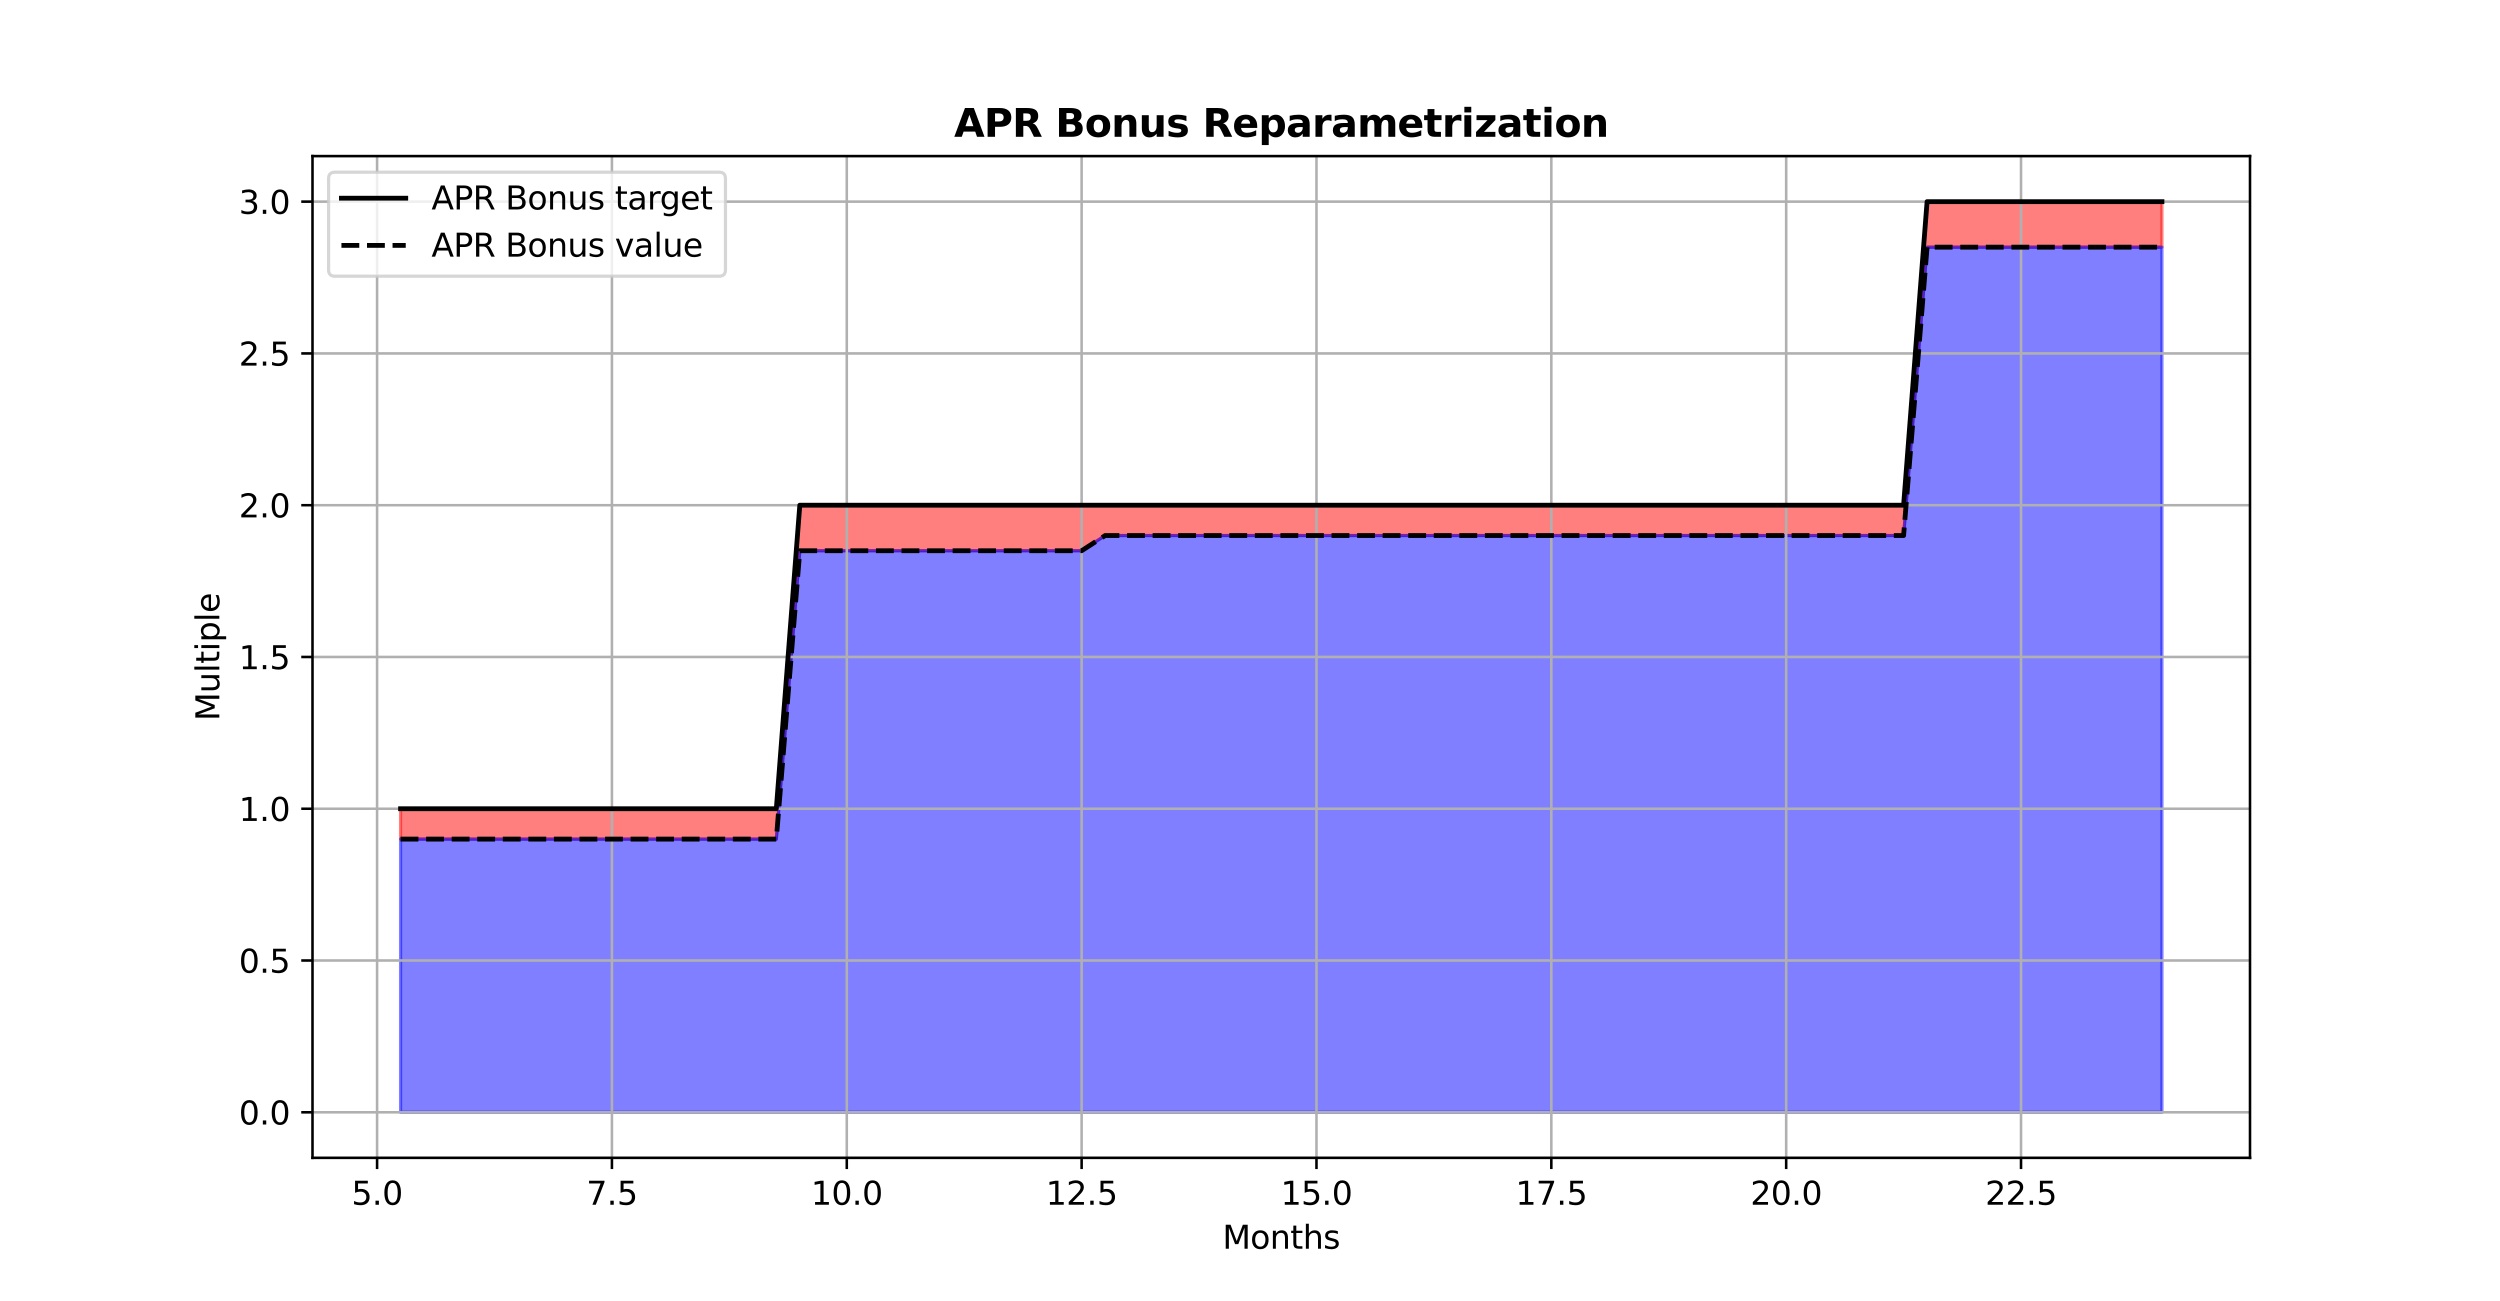 <?xml version="1.0" encoding="utf-8" standalone="no"?>
<!DOCTYPE svg PUBLIC "-//W3C//DTD SVG 1.1//EN"
  "http://www.w3.org/Graphics/SVG/1.1/DTD/svg11.dtd">
<svg xmlns:xlink="http://www.w3.org/1999/xlink" width="777.6pt" height="404.64pt" viewBox="0 0 777.6 404.64" xmlns="http://www.w3.org/2000/svg" version="1.1">
 <defs>
  <style type="text/css">*{stroke-linejoin: round; stroke-linecap: butt}</style>
 </defs>
 <g id="figure_1">
  <g id="patch_1">
   <path d="M 0 404.64 
L 777.6 404.64 
L 777.6 0 
L 0 0 
z
" style="fill: #ffffff"/>
  </g>
  <g id="axes_1">
   <g id="patch_2">
    <path d="M 97.2 360.13 
L 699.84 360.13 
L 699.84 48.557 
L 97.2 48.557 
z
" style="fill: #ffffff"/>
   </g>
   <g id="PolyCollection_1">
    <defs>
     <path id="m472bae6faf" d="M 124.593 -143.647 
L 124.593 -153.089 
L 131.897 -153.089 
L 139.202 -153.089 
L 146.507 -153.089 
L 153.812 -153.089 
L 161.116 -153.089 
L 168.421 -153.089 
L 175.726 -153.089 
L 183.031 -153.089 
L 190.335 -153.089 
L 197.64 -153.089 
L 204.945 -153.089 
L 212.249 -153.089 
L 219.554 -153.089 
L 226.859 -153.089 
L 234.164 -153.089 
L 241.468 -153.089 
L 248.773 -247.505 
L 256.078 -247.505 
L 263.383 -247.505 
L 270.687 -247.505 
L 277.992 -247.505 
L 285.297 -247.505 
L 292.601 -247.505 
L 299.906 -247.505 
L 307.211 -247.505 
L 314.516 -247.505 
L 321.82 -247.505 
L 329.125 -247.505 
L 336.43 -247.505 
L 343.735 -247.505 
L 351.039 -247.505 
L 358.344 -247.505 
L 365.649 -247.505 
L 372.953 -247.505 
L 380.258 -247.505 
L 387.563 -247.505 
L 394.868 -247.505 
L 402.172 -247.505 
L 409.477 -247.505 
L 416.782 -247.505 
L 424.087 -247.505 
L 431.391 -247.505 
L 438.696 -247.505 
L 446.001 -247.505 
L 453.305 -247.505 
L 460.61 -247.505 
L 467.915 -247.505 
L 475.22 -247.505 
L 482.524 -247.505 
L 489.829 -247.505 
L 497.134 -247.505 
L 504.439 -247.505 
L 511.743 -247.505 
L 519.048 -247.505 
L 526.353 -247.505 
L 533.657 -247.505 
L 540.962 -247.505 
L 548.267 -247.505 
L 555.572 -247.505 
L 562.876 -247.505 
L 570.181 -247.505 
L 577.486 -247.505 
L 584.791 -247.505 
L 592.095 -247.505 
L 599.4 -341.921 
L 606.705 -341.921 
L 614.009 -341.921 
L 621.314 -341.921 
L 628.619 -341.921 
L 635.924 -341.921 
L 643.228 -341.921 
L 650.533 -341.921 
L 657.838 -341.921 
L 665.143 -341.921 
L 672.447 -341.921 
L 672.447 -327.758 
L 672.447 -327.758 
L 665.143 -327.758 
L 657.838 -327.758 
L 650.533 -327.758 
L 643.228 -327.758 
L 635.924 -327.758 
L 628.619 -327.758 
L 621.314 -327.758 
L 614.009 -327.758 
L 606.705 -327.758 
L 599.4 -327.758 
L 592.095 -238.063 
L 584.791 -238.063 
L 577.486 -238.063 
L 570.181 -238.063 
L 562.876 -238.063 
L 555.572 -238.063 
L 548.267 -238.063 
L 540.962 -238.063 
L 533.657 -238.063 
L 526.353 -238.063 
L 519.048 -238.063 
L 511.743 -238.063 
L 504.439 -238.063 
L 497.134 -238.063 
L 489.829 -238.063 
L 482.524 -238.063 
L 475.22 -238.063 
L 467.915 -238.063 
L 460.61 -238.063 
L 453.305 -238.063 
L 446.001 -238.063 
L 438.696 -238.063 
L 431.391 -238.063 
L 424.087 -238.063 
L 416.782 -238.063 
L 409.477 -238.063 
L 402.172 -238.063 
L 394.868 -238.063 
L 387.563 -238.063 
L 380.258 -238.063 
L 372.953 -238.063 
L 365.649 -238.063 
L 358.344 -238.063 
L 351.039 -238.063 
L 343.735 -238.063 
L 336.43 -233.342 
L 329.125 -233.342 
L 321.82 -233.342 
L 314.516 -233.342 
L 307.211 -233.342 
L 299.906 -233.342 
L 292.601 -233.342 
L 285.297 -233.342 
L 277.992 -233.342 
L 270.687 -233.342 
L 263.383 -233.342 
L 256.078 -233.342 
L 248.773 -233.342 
L 241.468 -143.647 
L 234.164 -143.647 
L 226.859 -143.647 
L 219.554 -143.647 
L 212.249 -143.647 
L 204.945 -143.647 
L 197.64 -143.647 
L 190.335 -143.647 
L 183.031 -143.647 
L 175.726 -143.647 
L 168.421 -143.647 
L 161.116 -143.647 
L 153.812 -143.647 
L 146.507 -143.647 
L 139.202 -143.647 
L 131.897 -143.647 
L 124.593 -143.647 
z
" style="stroke: #ff0000; stroke-opacity: 0.5"/>
    </defs>
    <g clip-path="url(#p49b8b43fff)">
     <use xlink:href="#m472bae6faf" x="0" y="404.64" style="fill: #ff0000; fill-opacity: 0.5; stroke: #ff0000; stroke-opacity: 0.5"/>
    </g>
   </g>
   <g id="PolyCollection_2">
    <defs>
     <path id="m12ceee22ed" d="M 124.593 -58.673 
L 124.593 -143.647 
L 131.897 -143.647 
L 139.202 -143.647 
L 146.507 -143.647 
L 153.812 -143.647 
L 161.116 -143.647 
L 168.421 -143.647 
L 175.726 -143.647 
L 183.031 -143.647 
L 190.335 -143.647 
L 197.64 -143.647 
L 204.945 -143.647 
L 212.249 -143.647 
L 219.554 -143.647 
L 226.859 -143.647 
L 234.164 -143.647 
L 241.468 -143.647 
L 248.773 -233.342 
L 256.078 -233.342 
L 263.383 -233.342 
L 270.687 -233.342 
L 277.992 -233.342 
L 285.297 -233.342 
L 292.601 -233.342 
L 299.906 -233.342 
L 307.211 -233.342 
L 314.516 -233.342 
L 321.82 -233.342 
L 329.125 -233.342 
L 336.43 -233.342 
L 343.735 -238.063 
L 351.039 -238.063 
L 358.344 -238.063 
L 365.649 -238.063 
L 372.953 -238.063 
L 380.258 -238.063 
L 387.563 -238.063 
L 394.868 -238.063 
L 402.172 -238.063 
L 409.477 -238.063 
L 416.782 -238.063 
L 424.087 -238.063 
L 431.391 -238.063 
L 438.696 -238.063 
L 446.001 -238.063 
L 453.305 -238.063 
L 460.61 -238.063 
L 467.915 -238.063 
L 475.22 -238.063 
L 482.524 -238.063 
L 489.829 -238.063 
L 497.134 -238.063 
L 504.439 -238.063 
L 511.743 -238.063 
L 519.048 -238.063 
L 526.353 -238.063 
L 533.657 -238.063 
L 540.962 -238.063 
L 548.267 -238.063 
L 555.572 -238.063 
L 562.876 -238.063 
L 570.181 -238.063 
L 577.486 -238.063 
L 584.791 -238.063 
L 592.095 -238.063 
L 599.4 -327.758 
L 606.705 -327.758 
L 614.009 -327.758 
L 621.314 -327.758 
L 628.619 -327.758 
L 635.924 -327.758 
L 643.228 -327.758 
L 650.533 -327.758 
L 657.838 -327.758 
L 665.143 -327.758 
L 672.447 -327.758 
L 672.447 -58.673 
L 672.447 -58.673 
L 665.143 -58.673 
L 657.838 -58.673 
L 650.533 -58.673 
L 643.228 -58.673 
L 635.924 -58.673 
L 628.619 -58.673 
L 621.314 -58.673 
L 614.009 -58.673 
L 606.705 -58.673 
L 599.4 -58.673 
L 592.095 -58.673 
L 584.791 -58.673 
L 577.486 -58.673 
L 570.181 -58.673 
L 562.876 -58.673 
L 555.572 -58.673 
L 548.267 -58.673 
L 540.962 -58.673 
L 533.657 -58.673 
L 526.353 -58.673 
L 519.048 -58.673 
L 511.743 -58.673 
L 504.439 -58.673 
L 497.134 -58.673 
L 489.829 -58.673 
L 482.524 -58.673 
L 475.22 -58.673 
L 467.915 -58.673 
L 460.61 -58.673 
L 453.305 -58.673 
L 446.001 -58.673 
L 438.696 -58.673 
L 431.391 -58.673 
L 424.087 -58.673 
L 416.782 -58.673 
L 409.477 -58.673 
L 402.172 -58.673 
L 394.868 -58.673 
L 387.563 -58.673 
L 380.258 -58.673 
L 372.953 -58.673 
L 365.649 -58.673 
L 358.344 -58.673 
L 351.039 -58.673 
L 343.735 -58.673 
L 336.43 -58.673 
L 329.125 -58.673 
L 321.82 -58.673 
L 314.516 -58.673 
L 307.211 -58.673 
L 299.906 -58.673 
L 292.601 -58.673 
L 285.297 -58.673 
L 277.992 -58.673 
L 270.687 -58.673 
L 263.383 -58.673 
L 256.078 -58.673 
L 248.773 -58.673 
L 241.468 -58.673 
L 234.164 -58.673 
L 226.859 -58.673 
L 219.554 -58.673 
L 212.249 -58.673 
L 204.945 -58.673 
L 197.64 -58.673 
L 190.335 -58.673 
L 183.031 -58.673 
L 175.726 -58.673 
L 168.421 -58.673 
L 161.116 -58.673 
L 153.812 -58.673 
L 146.507 -58.673 
L 139.202 -58.673 
L 131.897 -58.673 
L 124.593 -58.673 
z
" style="stroke: #0000ff; stroke-opacity: 0.5"/>
    </defs>
    <g clip-path="url(#p49b8b43fff)">
     <use xlink:href="#m12ceee22ed" x="0" y="404.64" style="fill: #0000ff; fill-opacity: 0.5; stroke: #0000ff; stroke-opacity: 0.5"/>
    </g>
   </g>
   <g id="matplotlib.axis_1">
    <g id="xtick_1">
     <g id="line2d_1">
      <path d="M 117.288 360.13 
L 117.288 48.557 
" clip-path="url(#p49b8b43fff)" style="fill: none; stroke: #b0b0b0; stroke-width: 0.8; stroke-linecap: square"/>
     </g>
     <g id="line2d_2">
      <defs>
       <path id="mb36a6ff2d8" d="M 0 0 
L 0 3.5 
" style="stroke: #000000; stroke-width: 0.8"/>
      </defs>
      <g>
       <use xlink:href="#mb36a6ff2d8" x="117.288" y="360.13" style="stroke: #000000; stroke-width: 0.8"/>
      </g>
     </g>
     <g id="text_1">
      <!-- 5.0 -->
      <g transform="translate(109.336 374.728) scale(0.1 -0.1)">
       <defs>
        <path id="DejaVuSans-35" d="M 691 4666 
L 3169 4666 
L 3169 4134 
L 1269 4134 
L 1269 2991 
Q 1406 3038 1543 3061 
Q 1681 3084 1819 3084 
Q 2600 3084 3056 2656 
Q 3513 2228 3513 1497 
Q 3513 744 3044 326 
Q 2575 -91 1722 -91 
Q 1428 -91 1123 -41 
Q 819 9 494 109 
L 494 744 
Q 775 591 1075 516 
Q 1375 441 1709 441 
Q 2250 441 2565 725 
Q 2881 1009 2881 1497 
Q 2881 1984 2565 2268 
Q 2250 2553 1709 2553 
Q 1456 2553 1204 2497 
Q 953 2441 691 2322 
L 691 4666 
z
" transform="scale(0.016)"/>
        <path id="DejaVuSans-2e" d="M 684 794 
L 1344 794 
L 1344 0 
L 684 0 
L 684 794 
z
" transform="scale(0.016)"/>
        <path id="DejaVuSans-30" d="M 2034 4250 
Q 1547 4250 1301 3770 
Q 1056 3291 1056 2328 
Q 1056 1369 1301 889 
Q 1547 409 2034 409 
Q 2525 409 2770 889 
Q 3016 1369 3016 2328 
Q 3016 3291 2770 3770 
Q 2525 4250 2034 4250 
z
M 2034 4750 
Q 2819 4750 3233 4129 
Q 3647 3509 3647 2328 
Q 3647 1150 3233 529 
Q 2819 -91 2034 -91 
Q 1250 -91 836 529 
Q 422 1150 422 2328 
Q 422 3509 836 4129 
Q 1250 4750 2034 4750 
z
" transform="scale(0.016)"/>
       </defs>
       <use xlink:href="#DejaVuSans-35"/>
       <use xlink:href="#DejaVuSans-2e" x="63.623"/>
       <use xlink:href="#DejaVuSans-30" x="95.41"/>
      </g>
     </g>
    </g>
    <g id="xtick_2">
     <g id="line2d_3">
      <path d="M 190.335 360.13 
L 190.335 48.557 
" clip-path="url(#p49b8b43fff)" style="fill: none; stroke: #b0b0b0; stroke-width: 0.8; stroke-linecap: square"/>
     </g>
     <g id="line2d_4">
      <g>
       <use xlink:href="#mb36a6ff2d8" x="190.335" y="360.13" style="stroke: #000000; stroke-width: 0.8"/>
      </g>
     </g>
     <g id="text_2">
      <!-- 7.5 -->
      <g transform="translate(182.384 374.728) scale(0.1 -0.1)">
       <defs>
        <path id="DejaVuSans-37" d="M 525 4666 
L 3525 4666 
L 3525 4397 
L 1831 0 
L 1172 0 
L 2766 4134 
L 525 4134 
L 525 4666 
z
" transform="scale(0.016)"/>
       </defs>
       <use xlink:href="#DejaVuSans-37"/>
       <use xlink:href="#DejaVuSans-2e" x="63.623"/>
       <use xlink:href="#DejaVuSans-35" x="95.41"/>
      </g>
     </g>
    </g>
    <g id="xtick_3">
     <g id="line2d_5">
      <path d="M 263.383 360.13 
L 263.383 48.557 
" clip-path="url(#p49b8b43fff)" style="fill: none; stroke: #b0b0b0; stroke-width: 0.8; stroke-linecap: square"/>
     </g>
     <g id="line2d_6">
      <g>
       <use xlink:href="#mb36a6ff2d8" x="263.383" y="360.13" style="stroke: #000000; stroke-width: 0.8"/>
      </g>
     </g>
     <g id="text_3">
      <!-- 10.0 -->
      <g transform="translate(252.25 374.728) scale(0.1 -0.1)">
       <defs>
        <path id="DejaVuSans-31" d="M 794 531 
L 1825 531 
L 1825 4091 
L 703 3866 
L 703 4441 
L 1819 4666 
L 2450 4666 
L 2450 531 
L 3481 531 
L 3481 0 
L 794 0 
L 794 531 
z
" transform="scale(0.016)"/>
       </defs>
       <use xlink:href="#DejaVuSans-31"/>
       <use xlink:href="#DejaVuSans-30" x="63.623"/>
       <use xlink:href="#DejaVuSans-2e" x="127.246"/>
       <use xlink:href="#DejaVuSans-30" x="159.033"/>
      </g>
     </g>
    </g>
    <g id="xtick_4">
     <g id="line2d_7">
      <path d="M 336.43 360.13 
L 336.43 48.557 
" clip-path="url(#p49b8b43fff)" style="fill: none; stroke: #b0b0b0; stroke-width: 0.8; stroke-linecap: square"/>
     </g>
     <g id="line2d_8">
      <g>
       <use xlink:href="#mb36a6ff2d8" x="336.43" y="360.13" style="stroke: #000000; stroke-width: 0.8"/>
      </g>
     </g>
     <g id="text_4">
      <!-- 12.5 -->
      <g transform="translate(325.297 374.728) scale(0.1 -0.1)">
       <defs>
        <path id="DejaVuSans-32" d="M 1228 531 
L 3431 531 
L 3431 0 
L 469 0 
L 469 531 
Q 828 903 1448 1529 
Q 2069 2156 2228 2338 
Q 2531 2678 2651 2914 
Q 2772 3150 2772 3378 
Q 2772 3750 2511 3984 
Q 2250 4219 1831 4219 
Q 1534 4219 1204 4116 
Q 875 4013 500 3803 
L 500 4441 
Q 881 4594 1212 4672 
Q 1544 4750 1819 4750 
Q 2544 4750 2975 4387 
Q 3406 4025 3406 3419 
Q 3406 3131 3298 2873 
Q 3191 2616 2906 2266 
Q 2828 2175 2409 1742 
Q 1991 1309 1228 531 
z
" transform="scale(0.016)"/>
       </defs>
       <use xlink:href="#DejaVuSans-31"/>
       <use xlink:href="#DejaVuSans-32" x="63.623"/>
       <use xlink:href="#DejaVuSans-2e" x="127.246"/>
       <use xlink:href="#DejaVuSans-35" x="159.033"/>
      </g>
     </g>
    </g>
    <g id="xtick_5">
     <g id="line2d_9">
      <path d="M 409.477 360.13 
L 409.477 48.557 
" clip-path="url(#p49b8b43fff)" style="fill: none; stroke: #b0b0b0; stroke-width: 0.8; stroke-linecap: square"/>
     </g>
     <g id="line2d_10">
      <g>
       <use xlink:href="#mb36a6ff2d8" x="409.477" y="360.13" style="stroke: #000000; stroke-width: 0.8"/>
      </g>
     </g>
     <g id="text_5">
      <!-- 15.0 -->
      <g transform="translate(398.344 374.728) scale(0.1 -0.1)">
       <use xlink:href="#DejaVuSans-31"/>
       <use xlink:href="#DejaVuSans-35" x="63.623"/>
       <use xlink:href="#DejaVuSans-2e" x="127.246"/>
       <use xlink:href="#DejaVuSans-30" x="159.033"/>
      </g>
     </g>
    </g>
    <g id="xtick_6">
     <g id="line2d_11">
      <path d="M 482.524 360.13 
L 482.524 48.557 
" clip-path="url(#p49b8b43fff)" style="fill: none; stroke: #b0b0b0; stroke-width: 0.8; stroke-linecap: square"/>
     </g>
     <g id="line2d_12">
      <g>
       <use xlink:href="#mb36a6ff2d8" x="482.524" y="360.13" style="stroke: #000000; stroke-width: 0.8"/>
      </g>
     </g>
     <g id="text_6">
      <!-- 17.5 -->
      <g transform="translate(471.392 374.728) scale(0.1 -0.1)">
       <use xlink:href="#DejaVuSans-31"/>
       <use xlink:href="#DejaVuSans-37" x="63.623"/>
       <use xlink:href="#DejaVuSans-2e" x="127.246"/>
       <use xlink:href="#DejaVuSans-35" x="159.033"/>
      </g>
     </g>
    </g>
    <g id="xtick_7">
     <g id="line2d_13">
      <path d="M 555.572 360.13 
L 555.572 48.557 
" clip-path="url(#p49b8b43fff)" style="fill: none; stroke: #b0b0b0; stroke-width: 0.8; stroke-linecap: square"/>
     </g>
     <g id="line2d_14">
      <g>
       <use xlink:href="#mb36a6ff2d8" x="555.572" y="360.13" style="stroke: #000000; stroke-width: 0.8"/>
      </g>
     </g>
     <g id="text_7">
      <!-- 20.0 -->
      <g transform="translate(544.439 374.728) scale(0.1 -0.1)">
       <use xlink:href="#DejaVuSans-32"/>
       <use xlink:href="#DejaVuSans-30" x="63.623"/>
       <use xlink:href="#DejaVuSans-2e" x="127.246"/>
       <use xlink:href="#DejaVuSans-30" x="159.033"/>
      </g>
     </g>
    </g>
    <g id="xtick_8">
     <g id="line2d_15">
      <path d="M 628.619 360.13 
L 628.619 48.557 
" clip-path="url(#p49b8b43fff)" style="fill: none; stroke: #b0b0b0; stroke-width: 0.8; stroke-linecap: square"/>
     </g>
     <g id="line2d_16">
      <g>
       <use xlink:href="#mb36a6ff2d8" x="628.619" y="360.13" style="stroke: #000000; stroke-width: 0.8"/>
      </g>
     </g>
     <g id="text_8">
      <!-- 22.5 -->
      <g transform="translate(617.486 374.728) scale(0.1 -0.1)">
       <use xlink:href="#DejaVuSans-32"/>
       <use xlink:href="#DejaVuSans-32" x="63.623"/>
       <use xlink:href="#DejaVuSans-2e" x="127.246"/>
       <use xlink:href="#DejaVuSans-35" x="159.033"/>
      </g>
     </g>
    </g>
    <g id="text_9">
     <!-- Months -->
     <g transform="translate(380.244 388.406) scale(0.1 -0.1)">
      <defs>
       <path id="DejaVuSans-4d" d="M 628 4666 
L 1569 4666 
L 2759 1491 
L 3956 4666 
L 4897 4666 
L 4897 0 
L 4281 0 
L 4281 4097 
L 3078 897 
L 2444 897 
L 1241 4097 
L 1241 0 
L 628 0 
L 628 4666 
z
" transform="scale(0.016)"/>
       <path id="DejaVuSans-6f" d="M 1959 3097 
Q 1497 3097 1228 2736 
Q 959 2375 959 1747 
Q 959 1119 1226 758 
Q 1494 397 1959 397 
Q 2419 397 2687 759 
Q 2956 1122 2956 1747 
Q 2956 2369 2687 2733 
Q 2419 3097 1959 3097 
z
M 1959 3584 
Q 2709 3584 3137 3096 
Q 3566 2609 3566 1747 
Q 3566 888 3137 398 
Q 2709 -91 1959 -91 
Q 1206 -91 779 398 
Q 353 888 353 1747 
Q 353 2609 779 3096 
Q 1206 3584 1959 3584 
z
" transform="scale(0.016)"/>
       <path id="DejaVuSans-6e" d="M 3513 2113 
L 3513 0 
L 2938 0 
L 2938 2094 
Q 2938 2591 2744 2837 
Q 2550 3084 2163 3084 
Q 1697 3084 1428 2787 
Q 1159 2491 1159 1978 
L 1159 0 
L 581 0 
L 581 3500 
L 1159 3500 
L 1159 2956 
Q 1366 3272 1645 3428 
Q 1925 3584 2291 3584 
Q 2894 3584 3203 3211 
Q 3513 2838 3513 2113 
z
" transform="scale(0.016)"/>
       <path id="DejaVuSans-74" d="M 1172 4494 
L 1172 3500 
L 2356 3500 
L 2356 3053 
L 1172 3053 
L 1172 1153 
Q 1172 725 1289 603 
Q 1406 481 1766 481 
L 2356 481 
L 2356 0 
L 1766 0 
Q 1100 0 847 248 
Q 594 497 594 1153 
L 594 3053 
L 172 3053 
L 172 3500 
L 594 3500 
L 594 4494 
L 1172 4494 
z
" transform="scale(0.016)"/>
       <path id="DejaVuSans-68" d="M 3513 2113 
L 3513 0 
L 2938 0 
L 2938 2094 
Q 2938 2591 2744 2837 
Q 2550 3084 2163 3084 
Q 1697 3084 1428 2787 
Q 1159 2491 1159 1978 
L 1159 0 
L 581 0 
L 581 4863 
L 1159 4863 
L 1159 2956 
Q 1366 3272 1645 3428 
Q 1925 3584 2291 3584 
Q 2894 3584 3203 3211 
Q 3513 2838 3513 2113 
z
" transform="scale(0.016)"/>
       <path id="DejaVuSans-73" d="M 2834 3397 
L 2834 2853 
Q 2591 2978 2328 3040 
Q 2066 3103 1784 3103 
Q 1356 3103 1142 2972 
Q 928 2841 928 2578 
Q 928 2378 1081 2264 
Q 1234 2150 1697 2047 
L 1894 2003 
Q 2506 1872 2764 1633 
Q 3022 1394 3022 966 
Q 3022 478 2636 193 
Q 2250 -91 1575 -91 
Q 1294 -91 989 -36 
Q 684 19 347 128 
L 347 722 
Q 666 556 975 473 
Q 1284 391 1588 391 
Q 1994 391 2212 530 
Q 2431 669 2431 922 
Q 2431 1156 2273 1281 
Q 2116 1406 1581 1522 
L 1381 1569 
Q 847 1681 609 1914 
Q 372 2147 372 2553 
Q 372 3047 722 3315 
Q 1072 3584 1716 3584 
Q 2034 3584 2315 3537 
Q 2597 3491 2834 3397 
z
" transform="scale(0.016)"/>
      </defs>
      <use xlink:href="#DejaVuSans-4d"/>
      <use xlink:href="#DejaVuSans-6f" x="86.279"/>
      <use xlink:href="#DejaVuSans-6e" x="147.461"/>
      <use xlink:href="#DejaVuSans-74" x="210.84"/>
      <use xlink:href="#DejaVuSans-68" x="250.049"/>
      <use xlink:href="#DejaVuSans-73" x="313.428"/>
     </g>
    </g>
   </g>
   <g id="matplotlib.axis_2">
    <g id="ytick_1">
     <g id="line2d_17">
      <path d="M 97.2 345.967 
L 699.84 345.967 
" clip-path="url(#p49b8b43fff)" style="fill: none; stroke: #b0b0b0; stroke-width: 0.8; stroke-linecap: square"/>
     </g>
     <g id="line2d_18">
      <defs>
       <path id="m8669635b76" d="M 0 0 
L -3.5 0 
" style="stroke: #000000; stroke-width: 0.8"/>
      </defs>
      <g>
       <use xlink:href="#m8669635b76" x="97.2" y="345.967" style="stroke: #000000; stroke-width: 0.8"/>
      </g>
     </g>
     <g id="text_10">
      <!-- 0.0 -->
      <g transform="translate(74.297 349.766) scale(0.1 -0.1)">
       <use xlink:href="#DejaVuSans-30"/>
       <use xlink:href="#DejaVuSans-2e" x="63.623"/>
       <use xlink:href="#DejaVuSans-30" x="95.41"/>
      </g>
     </g>
    </g>
    <g id="ytick_2">
     <g id="line2d_19">
      <path d="M 97.2 298.759 
L 699.84 298.759 
" clip-path="url(#p49b8b43fff)" style="fill: none; stroke: #b0b0b0; stroke-width: 0.8; stroke-linecap: square"/>
     </g>
     <g id="line2d_20">
      <g>
       <use xlink:href="#m8669635b76" x="97.2" y="298.759" style="stroke: #000000; stroke-width: 0.8"/>
      </g>
     </g>
     <g id="text_11">
      <!-- 0.5 -->
      <g transform="translate(74.297 302.558) scale(0.1 -0.1)">
       <use xlink:href="#DejaVuSans-30"/>
       <use xlink:href="#DejaVuSans-2e" x="63.623"/>
       <use xlink:href="#DejaVuSans-35" x="95.41"/>
      </g>
     </g>
    </g>
    <g id="ytick_3">
     <g id="line2d_21">
      <path d="M 97.2 251.551 
L 699.84 251.551 
" clip-path="url(#p49b8b43fff)" style="fill: none; stroke: #b0b0b0; stroke-width: 0.8; stroke-linecap: square"/>
     </g>
     <g id="line2d_22">
      <g>
       <use xlink:href="#m8669635b76" x="97.2" y="251.551" style="stroke: #000000; stroke-width: 0.8"/>
      </g>
     </g>
     <g id="text_12">
      <!-- 1.0 -->
      <g transform="translate(74.297 255.35) scale(0.1 -0.1)">
       <use xlink:href="#DejaVuSans-31"/>
       <use xlink:href="#DejaVuSans-2e" x="63.623"/>
       <use xlink:href="#DejaVuSans-30" x="95.41"/>
      </g>
     </g>
    </g>
    <g id="ytick_4">
     <g id="line2d_23">
      <path d="M 97.2 204.343 
L 699.84 204.343 
" clip-path="url(#p49b8b43fff)" style="fill: none; stroke: #b0b0b0; stroke-width: 0.8; stroke-linecap: square"/>
     </g>
     <g id="line2d_24">
      <g>
       <use xlink:href="#m8669635b76" x="97.2" y="204.343" style="stroke: #000000; stroke-width: 0.8"/>
      </g>
     </g>
     <g id="text_13">
      <!-- 1.5 -->
      <g transform="translate(74.297 208.142) scale(0.1 -0.1)">
       <use xlink:href="#DejaVuSans-31"/>
       <use xlink:href="#DejaVuSans-2e" x="63.623"/>
       <use xlink:href="#DejaVuSans-35" x="95.41"/>
      </g>
     </g>
    </g>
    <g id="ytick_5">
     <g id="line2d_25">
      <path d="M 97.2 157.135 
L 699.84 157.135 
" clip-path="url(#p49b8b43fff)" style="fill: none; stroke: #b0b0b0; stroke-width: 0.8; stroke-linecap: square"/>
     </g>
     <g id="line2d_26">
      <g>
       <use xlink:href="#m8669635b76" x="97.2" y="157.135" style="stroke: #000000; stroke-width: 0.8"/>
      </g>
     </g>
     <g id="text_14">
      <!-- 2.0 -->
      <g transform="translate(74.297 160.934) scale(0.1 -0.1)">
       <use xlink:href="#DejaVuSans-32"/>
       <use xlink:href="#DejaVuSans-2e" x="63.623"/>
       <use xlink:href="#DejaVuSans-30" x="95.41"/>
      </g>
     </g>
    </g>
    <g id="ytick_6">
     <g id="line2d_27">
      <path d="M 97.2 109.927 
L 699.84 109.927 
" clip-path="url(#p49b8b43fff)" style="fill: none; stroke: #b0b0b0; stroke-width: 0.8; stroke-linecap: square"/>
     </g>
     <g id="line2d_28">
      <g>
       <use xlink:href="#m8669635b76" x="97.2" y="109.927" style="stroke: #000000; stroke-width: 0.8"/>
      </g>
     </g>
     <g id="text_15">
      <!-- 2.5 -->
      <g transform="translate(74.297 113.726) scale(0.1 -0.1)">
       <use xlink:href="#DejaVuSans-32"/>
       <use xlink:href="#DejaVuSans-2e" x="63.623"/>
       <use xlink:href="#DejaVuSans-35" x="95.41"/>
      </g>
     </g>
    </g>
    <g id="ytick_7">
     <g id="line2d_29">
      <path d="M 97.2 62.719 
L 699.84 62.719 
" clip-path="url(#p49b8b43fff)" style="fill: none; stroke: #b0b0b0; stroke-width: 0.8; stroke-linecap: square"/>
     </g>
     <g id="line2d_30">
      <g>
       <use xlink:href="#m8669635b76" x="97.2" y="62.719" style="stroke: #000000; stroke-width: 0.8"/>
      </g>
     </g>
     <g id="text_16">
      <!-- 3.0 -->
      <g transform="translate(74.297 66.518) scale(0.1 -0.1)">
       <defs>
        <path id="DejaVuSans-33" d="M 2597 2516 
Q 3050 2419 3304 2112 
Q 3559 1806 3559 1356 
Q 3559 666 3084 287 
Q 2609 -91 1734 -91 
Q 1441 -91 1130 -33 
Q 819 25 488 141 
L 488 750 
Q 750 597 1062 519 
Q 1375 441 1716 441 
Q 2309 441 2620 675 
Q 2931 909 2931 1356 
Q 2931 1769 2642 2001 
Q 2353 2234 1838 2234 
L 1294 2234 
L 1294 2753 
L 1863 2753 
Q 2328 2753 2575 2939 
Q 2822 3125 2822 3475 
Q 2822 3834 2567 4026 
Q 2313 4219 1838 4219 
Q 1578 4219 1281 4162 
Q 984 4106 628 3988 
L 628 4550 
Q 988 4650 1302 4700 
Q 1616 4750 1894 4750 
Q 2613 4750 3031 4423 
Q 3450 4097 3450 3541 
Q 3450 3153 3228 2886 
Q 3006 2619 2597 2516 
z
" transform="scale(0.016)"/>
       </defs>
       <use xlink:href="#DejaVuSans-33"/>
       <use xlink:href="#DejaVuSans-2e" x="63.623"/>
       <use xlink:href="#DejaVuSans-30" x="95.41"/>
      </g>
     </g>
    </g>
    <g id="text_17">
     <!-- Multiple -->
     <g transform="translate(68.217 224.204) rotate(-90) scale(0.1 -0.1)">
      <defs>
       <path id="DejaVuSans-75" d="M 544 1381 
L 544 3500 
L 1119 3500 
L 1119 1403 
Q 1119 906 1312 657 
Q 1506 409 1894 409 
Q 2359 409 2629 706 
Q 2900 1003 2900 1516 
L 2900 3500 
L 3475 3500 
L 3475 0 
L 2900 0 
L 2900 538 
Q 2691 219 2414 64 
Q 2138 -91 1772 -91 
Q 1169 -91 856 284 
Q 544 659 544 1381 
z
M 1991 3584 
L 1991 3584 
z
" transform="scale(0.016)"/>
       <path id="DejaVuSans-6c" d="M 603 4863 
L 1178 4863 
L 1178 0 
L 603 0 
L 603 4863 
z
" transform="scale(0.016)"/>
       <path id="DejaVuSans-69" d="M 603 3500 
L 1178 3500 
L 1178 0 
L 603 0 
L 603 3500 
z
M 603 4863 
L 1178 4863 
L 1178 4134 
L 603 4134 
L 603 4863 
z
" transform="scale(0.016)"/>
       <path id="DejaVuSans-70" d="M 1159 525 
L 1159 -1331 
L 581 -1331 
L 581 3500 
L 1159 3500 
L 1159 2969 
Q 1341 3281 1617 3432 
Q 1894 3584 2278 3584 
Q 2916 3584 3314 3078 
Q 3713 2572 3713 1747 
Q 3713 922 3314 415 
Q 2916 -91 2278 -91 
Q 1894 -91 1617 61 
Q 1341 213 1159 525 
z
M 3116 1747 
Q 3116 2381 2855 2742 
Q 2594 3103 2138 3103 
Q 1681 3103 1420 2742 
Q 1159 2381 1159 1747 
Q 1159 1113 1420 752 
Q 1681 391 2138 391 
Q 2594 391 2855 752 
Q 3116 1113 3116 1747 
z
" transform="scale(0.016)"/>
       <path id="DejaVuSans-65" d="M 3597 1894 
L 3597 1613 
L 953 1613 
Q 991 1019 1311 708 
Q 1631 397 2203 397 
Q 2534 397 2845 478 
Q 3156 559 3463 722 
L 3463 178 
Q 3153 47 2828 -22 
Q 2503 -91 2169 -91 
Q 1331 -91 842 396 
Q 353 884 353 1716 
Q 353 2575 817 3079 
Q 1281 3584 2069 3584 
Q 2775 3584 3186 3129 
Q 3597 2675 3597 1894 
z
M 3022 2063 
Q 3016 2534 2758 2815 
Q 2500 3097 2075 3097 
Q 1594 3097 1305 2825 
Q 1016 2553 972 2059 
L 3022 2063 
z
" transform="scale(0.016)"/>
      </defs>
      <use xlink:href="#DejaVuSans-4d"/>
      <use xlink:href="#DejaVuSans-75" x="86.279"/>
      <use xlink:href="#DejaVuSans-6c" x="149.658"/>
      <use xlink:href="#DejaVuSans-74" x="177.441"/>
      <use xlink:href="#DejaVuSans-69" x="216.65"/>
      <use xlink:href="#DejaVuSans-70" x="244.434"/>
      <use xlink:href="#DejaVuSans-6c" x="307.91"/>
      <use xlink:href="#DejaVuSans-65" x="335.693"/>
     </g>
    </g>
   </g>
   <g id="line2d_31">
    <path d="M 124.593 251.551 
L 131.897 251.551 
L 139.202 251.551 
L 146.507 251.551 
L 153.812 251.551 
L 161.116 251.551 
L 168.421 251.551 
L 175.726 251.551 
L 183.031 251.551 
L 190.335 251.551 
L 197.64 251.551 
L 204.945 251.551 
L 212.249 251.551 
L 219.554 251.551 
L 226.859 251.551 
L 234.164 251.551 
L 241.468 251.551 
L 248.773 157.135 
L 256.078 157.135 
L 263.383 157.135 
L 270.687 157.135 
L 277.992 157.135 
L 285.297 157.135 
L 292.601 157.135 
L 299.906 157.135 
L 307.211 157.135 
L 314.516 157.135 
L 321.82 157.135 
L 329.125 157.135 
L 336.43 157.135 
L 343.735 157.135 
L 351.039 157.135 
L 358.344 157.135 
L 365.649 157.135 
L 372.953 157.135 
L 380.258 157.135 
L 387.563 157.135 
L 394.868 157.135 
L 402.172 157.135 
L 409.477 157.135 
L 416.782 157.135 
L 424.087 157.135 
L 431.391 157.135 
L 438.696 157.135 
L 446.001 157.135 
L 453.305 157.135 
L 460.61 157.135 
L 467.915 157.135 
L 475.22 157.135 
L 482.524 157.135 
L 489.829 157.135 
L 497.134 157.135 
L 504.439 157.135 
L 511.743 157.135 
L 519.048 157.135 
L 526.353 157.135 
L 533.657 157.135 
L 540.962 157.135 
L 548.267 157.135 
L 555.572 157.135 
L 562.876 157.135 
L 570.181 157.135 
L 577.486 157.135 
L 584.791 157.135 
L 592.095 157.135 
L 599.4 62.719 
L 606.705 62.719 
L 614.009 62.719 
L 621.314 62.719 
L 628.619 62.719 
L 635.924 62.719 
L 643.228 62.719 
L 650.533 62.719 
L 657.838 62.719 
L 665.143 62.719 
L 672.447 62.719 
" clip-path="url(#p49b8b43fff)" style="fill: none; stroke: #000000; stroke-width: 1.5; stroke-linecap: square"/>
   </g>
   <g id="line2d_32">
    <path d="M 124.593 260.993 
L 131.897 260.993 
L 139.202 260.993 
L 146.507 260.993 
L 153.812 260.993 
L 161.116 260.993 
L 168.421 260.993 
L 175.726 260.993 
L 183.031 260.993 
L 190.335 260.993 
L 197.64 260.993 
L 204.945 260.993 
L 212.249 260.993 
L 219.554 260.993 
L 226.859 260.993 
L 234.164 260.993 
L 241.468 260.993 
L 248.773 171.298 
L 256.078 171.298 
L 263.383 171.298 
L 270.687 171.298 
L 277.992 171.298 
L 285.297 171.298 
L 292.601 171.298 
L 299.906 171.298 
L 307.211 171.298 
L 314.516 171.298 
L 321.82 171.298 
L 329.125 171.298 
L 336.43 171.298 
L 343.735 166.577 
L 351.039 166.577 
L 358.344 166.577 
L 365.649 166.577 
L 372.953 166.577 
L 380.258 166.577 
L 387.563 166.577 
L 394.868 166.577 
L 402.172 166.577 
L 409.477 166.577 
L 416.782 166.577 
L 424.087 166.577 
L 431.391 166.577 
L 438.696 166.577 
L 446.001 166.577 
L 453.305 166.577 
L 460.61 166.577 
L 467.915 166.577 
L 475.22 166.577 
L 482.524 166.577 
L 489.829 166.577 
L 497.134 166.577 
L 504.439 166.577 
L 511.743 166.577 
L 519.048 166.577 
L 526.353 166.577 
L 533.657 166.577 
L 540.962 166.577 
L 548.267 166.577 
L 555.572 166.577 
L 562.876 166.577 
L 570.181 166.577 
L 577.486 166.577 
L 584.791 166.577 
L 592.095 166.577 
L 599.4 76.882 
L 606.705 76.882 
L 614.009 76.882 
L 621.314 76.882 
L 628.619 76.882 
L 635.924 76.882 
L 643.228 76.882 
L 650.533 76.882 
L 657.838 76.882 
L 665.143 76.882 
L 672.447 76.882 
" clip-path="url(#p49b8b43fff)" style="fill: none; stroke-dasharray: 5.55,2.4; stroke-dashoffset: 0; stroke: #000000; stroke-width: 1.5"/>
   </g>
   <g id="patch_3">
    <path d="M 97.2 360.13 
L 97.2 48.557 
" style="fill: none; stroke: #000000; stroke-width: 0.8; stroke-linejoin: miter; stroke-linecap: square"/>
   </g>
   <g id="patch_4">
    <path d="M 699.84 360.13 
L 699.84 48.557 
" style="fill: none; stroke: #000000; stroke-width: 0.8; stroke-linejoin: miter; stroke-linecap: square"/>
   </g>
   <g id="patch_5">
    <path d="M 97.2 360.13 
L 699.84 360.13 
" style="fill: none; stroke: #000000; stroke-width: 0.8; stroke-linejoin: miter; stroke-linecap: square"/>
   </g>
   <g id="patch_6">
    <path d="M 97.2 48.557 
L 699.84 48.557 
" style="fill: none; stroke: #000000; stroke-width: 0.8; stroke-linejoin: miter; stroke-linecap: square"/>
   </g>
   <g id="text_18">
    <!-- APR Bonus Reparametrization -->
    <g transform="translate(296.767 42.557) scale(0.12 -0.12)">
     <defs>
      <path id="DejaVuSans-Bold-41" d="M 3419 850 
L 1538 850 
L 1241 0 
L 31 0 
L 1759 4666 
L 3194 4666 
L 4922 0 
L 3713 0 
L 3419 850 
z
M 1838 1716 
L 3116 1716 
L 2478 3572 
L 1838 1716 
z
" transform="scale(0.016)"/>
      <path id="DejaVuSans-Bold-50" d="M 588 4666 
L 2584 4666 
Q 3475 4666 3951 4270 
Q 4428 3875 4428 3144 
Q 4428 2409 3951 2014 
Q 3475 1619 2584 1619 
L 1791 1619 
L 1791 0 
L 588 0 
L 588 4666 
z
M 1791 3794 
L 1791 2491 
L 2456 2491 
Q 2806 2491 2997 2661 
Q 3188 2831 3188 3144 
Q 3188 3456 2997 3625 
Q 2806 3794 2456 3794 
L 1791 3794 
z
" transform="scale(0.016)"/>
      <path id="DejaVuSans-Bold-52" d="M 2297 2597 
Q 2675 2597 2839 2737 
Q 3003 2878 3003 3200 
Q 3003 3519 2839 3656 
Q 2675 3794 2297 3794 
L 1791 3794 
L 1791 2597 
L 2297 2597 
z
M 1791 1766 
L 1791 0 
L 588 0 
L 588 4666 
L 2425 4666 
Q 3347 4666 3776 4356 
Q 4206 4047 4206 3378 
Q 4206 2916 3982 2619 
Q 3759 2322 3309 2181 
Q 3556 2125 3751 1926 
Q 3947 1728 4147 1325 
L 4800 0 
L 3519 0 
L 2950 1159 
Q 2778 1509 2601 1637 
Q 2425 1766 2131 1766 
L 1791 1766 
z
" transform="scale(0.016)"/>
      <path id="DejaVuSans-Bold-20" transform="scale(0.016)"/>
      <path id="DejaVuSans-Bold-42" d="M 2456 2859 
Q 2741 2859 2887 2984 
Q 3034 3109 3034 3353 
Q 3034 3594 2887 3720 
Q 2741 3847 2456 3847 
L 1791 3847 
L 1791 2859 
L 2456 2859 
z
M 2497 819 
Q 2859 819 3042 972 
Q 3225 1125 3225 1434 
Q 3225 1738 3044 1889 
Q 2863 2041 2497 2041 
L 1791 2041 
L 1791 819 
L 2497 819 
z
M 3616 2497 
Q 4003 2384 4215 2081 
Q 4428 1778 4428 1338 
Q 4428 663 3972 331 
Q 3516 0 2584 0 
L 588 0 
L 588 4666 
L 2394 4666 
Q 3366 4666 3802 4372 
Q 4238 4078 4238 3431 
Q 4238 3091 4078 2852 
Q 3919 2613 3616 2497 
z
" transform="scale(0.016)"/>
      <path id="DejaVuSans-Bold-6f" d="M 2203 2784 
Q 1831 2784 1636 2517 
Q 1441 2250 1441 1747 
Q 1441 1244 1636 976 
Q 1831 709 2203 709 
Q 2569 709 2762 976 
Q 2956 1244 2956 1747 
Q 2956 2250 2762 2517 
Q 2569 2784 2203 2784 
z
M 2203 3584 
Q 3106 3584 3614 3096 
Q 4122 2609 4122 1747 
Q 4122 884 3614 396 
Q 3106 -91 2203 -91 
Q 1297 -91 786 396 
Q 275 884 275 1747 
Q 275 2609 786 3096 
Q 1297 3584 2203 3584 
z
" transform="scale(0.016)"/>
      <path id="DejaVuSans-Bold-6e" d="M 4056 2131 
L 4056 0 
L 2931 0 
L 2931 347 
L 2931 1631 
Q 2931 2084 2911 2256 
Q 2891 2428 2841 2509 
Q 2775 2619 2662 2680 
Q 2550 2741 2406 2741 
Q 2056 2741 1856 2470 
Q 1656 2200 1656 1722 
L 1656 0 
L 538 0 
L 538 3500 
L 1656 3500 
L 1656 2988 
Q 1909 3294 2193 3439 
Q 2478 3584 2822 3584 
Q 3428 3584 3742 3212 
Q 4056 2841 4056 2131 
z
" transform="scale(0.016)"/>
      <path id="DejaVuSans-Bold-75" d="M 500 1363 
L 500 3500 
L 1625 3500 
L 1625 3150 
Q 1625 2866 1622 2436 
Q 1619 2006 1619 1863 
Q 1619 1441 1641 1255 
Q 1663 1069 1716 984 
Q 1784 875 1895 815 
Q 2006 756 2150 756 
Q 2500 756 2700 1025 
Q 2900 1294 2900 1772 
L 2900 3500 
L 4019 3500 
L 4019 0 
L 2900 0 
L 2900 506 
Q 2647 200 2364 54 
Q 2081 -91 1741 -91 
Q 1134 -91 817 281 
Q 500 653 500 1363 
z
" transform="scale(0.016)"/>
      <path id="DejaVuSans-Bold-73" d="M 3272 3391 
L 3272 2541 
Q 2913 2691 2578 2766 
Q 2244 2841 1947 2841 
Q 1628 2841 1473 2761 
Q 1319 2681 1319 2516 
Q 1319 2381 1436 2309 
Q 1553 2238 1856 2203 
L 2053 2175 
Q 2913 2066 3209 1816 
Q 3506 1566 3506 1031 
Q 3506 472 3093 190 
Q 2681 -91 1863 -91 
Q 1516 -91 1145 -36 
Q 775 19 384 128 
L 384 978 
Q 719 816 1070 734 
Q 1422 653 1784 653 
Q 2113 653 2278 743 
Q 2444 834 2444 1013 
Q 2444 1163 2330 1236 
Q 2216 1309 1875 1350 
L 1678 1375 
Q 931 1469 631 1722 
Q 331 1975 331 2491 
Q 331 3047 712 3315 
Q 1094 3584 1881 3584 
Q 2191 3584 2531 3537 
Q 2872 3491 3272 3391 
z
" transform="scale(0.016)"/>
      <path id="DejaVuSans-Bold-65" d="M 4031 1759 
L 4031 1441 
L 1416 1441 
Q 1456 1047 1700 850 
Q 1944 653 2381 653 
Q 2734 653 3104 758 
Q 3475 863 3866 1075 
L 3866 213 
Q 3469 63 3072 -14 
Q 2675 -91 2278 -91 
Q 1328 -91 801 392 
Q 275 875 275 1747 
Q 275 2603 792 3093 
Q 1309 3584 2216 3584 
Q 3041 3584 3536 3087 
Q 4031 2591 4031 1759 
z
M 2881 2131 
Q 2881 2450 2695 2645 
Q 2509 2841 2209 2841 
Q 1884 2841 1681 2658 
Q 1478 2475 1428 2131 
L 2881 2131 
z
" transform="scale(0.016)"/>
      <path id="DejaVuSans-Bold-70" d="M 1656 506 
L 1656 -1331 
L 538 -1331 
L 538 3500 
L 1656 3500 
L 1656 2988 
Q 1888 3294 2169 3439 
Q 2450 3584 2816 3584 
Q 3463 3584 3878 3070 
Q 4294 2556 4294 1747 
Q 4294 938 3878 423 
Q 3463 -91 2816 -91 
Q 2450 -91 2169 54 
Q 1888 200 1656 506 
z
M 2400 2772 
Q 2041 2772 1848 2508 
Q 1656 2244 1656 1747 
Q 1656 1250 1848 986 
Q 2041 722 2400 722 
Q 2759 722 2948 984 
Q 3138 1247 3138 1747 
Q 3138 2247 2948 2509 
Q 2759 2772 2400 2772 
z
" transform="scale(0.016)"/>
      <path id="DejaVuSans-Bold-61" d="M 2106 1575 
Q 1756 1575 1579 1456 
Q 1403 1338 1403 1106 
Q 1403 894 1545 773 
Q 1688 653 1941 653 
Q 2256 653 2472 879 
Q 2688 1106 2688 1447 
L 2688 1575 
L 2106 1575 
z
M 3816 1997 
L 3816 0 
L 2688 0 
L 2688 519 
Q 2463 200 2181 54 
Q 1900 -91 1497 -91 
Q 953 -91 614 226 
Q 275 544 275 1050 
Q 275 1666 698 1953 
Q 1122 2241 2028 2241 
L 2688 2241 
L 2688 2328 
Q 2688 2594 2478 2717 
Q 2269 2841 1825 2841 
Q 1466 2841 1156 2769 
Q 847 2697 581 2553 
L 581 3406 
Q 941 3494 1303 3539 
Q 1666 3584 2028 3584 
Q 2975 3584 3395 3211 
Q 3816 2838 3816 1997 
z
" transform="scale(0.016)"/>
      <path id="DejaVuSans-Bold-72" d="M 3138 2547 
Q 2991 2616 2845 2648 
Q 2700 2681 2553 2681 
Q 2122 2681 1889 2404 
Q 1656 2128 1656 1613 
L 1656 0 
L 538 0 
L 538 3500 
L 1656 3500 
L 1656 2925 
Q 1872 3269 2151 3426 
Q 2431 3584 2822 3584 
Q 2878 3584 2943 3579 
Q 3009 3575 3134 3559 
L 3138 2547 
z
" transform="scale(0.016)"/>
      <path id="DejaVuSans-Bold-6d" d="M 3781 2919 
Q 3994 3244 4286 3414 
Q 4578 3584 4928 3584 
Q 5531 3584 5847 3212 
Q 6163 2841 6163 2131 
L 6163 0 
L 5038 0 
L 5038 1825 
Q 5041 1866 5042 1909 
Q 5044 1953 5044 2034 
Q 5044 2406 4934 2573 
Q 4825 2741 4581 2741 
Q 4263 2741 4089 2478 
Q 3916 2216 3909 1719 
L 3909 0 
L 2784 0 
L 2784 1825 
Q 2784 2406 2684 2573 
Q 2584 2741 2328 2741 
Q 2006 2741 1831 2477 
Q 1656 2213 1656 1722 
L 1656 0 
L 531 0 
L 531 3500 
L 1656 3500 
L 1656 2988 
Q 1863 3284 2130 3434 
Q 2397 3584 2719 3584 
Q 3081 3584 3359 3409 
Q 3638 3234 3781 2919 
z
" transform="scale(0.016)"/>
      <path id="DejaVuSans-Bold-74" d="M 1759 4494 
L 1759 3500 
L 2913 3500 
L 2913 2700 
L 1759 2700 
L 1759 1216 
Q 1759 972 1856 886 
Q 1953 800 2241 800 
L 2816 800 
L 2816 0 
L 1856 0 
Q 1194 0 917 276 
Q 641 553 641 1216 
L 641 2700 
L 84 2700 
L 84 3500 
L 641 3500 
L 641 4494 
L 1759 4494 
z
" transform="scale(0.016)"/>
      <path id="DejaVuSans-Bold-69" d="M 538 3500 
L 1656 3500 
L 1656 0 
L 538 0 
L 538 3500 
z
M 538 4863 
L 1656 4863 
L 1656 3950 
L 538 3950 
L 538 4863 
z
" transform="scale(0.016)"/>
      <path id="DejaVuSans-Bold-7a" d="M 366 3500 
L 3419 3500 
L 3419 2719 
L 1575 800 
L 3419 800 
L 3419 0 
L 288 0 
L 288 781 
L 2131 2700 
L 366 2700 
L 366 3500 
z
" transform="scale(0.016)"/>
     </defs>
     <use xlink:href="#DejaVuSans-Bold-41"/>
     <use xlink:href="#DejaVuSans-Bold-50" x="77.393"/>
     <use xlink:href="#DejaVuSans-Bold-52" x="150.684"/>
     <use xlink:href="#DejaVuSans-Bold-20" x="227.686"/>
     <use xlink:href="#DejaVuSans-Bold-42" x="262.5"/>
     <use xlink:href="#DejaVuSans-Bold-6f" x="338.721"/>
     <use xlink:href="#DejaVuSans-Bold-6e" x="407.422"/>
     <use xlink:href="#DejaVuSans-Bold-75" x="478.613"/>
     <use xlink:href="#DejaVuSans-Bold-73" x="549.805"/>
     <use xlink:href="#DejaVuSans-Bold-20" x="609.326"/>
     <use xlink:href="#DejaVuSans-Bold-52" x="644.141"/>
     <use xlink:href="#DejaVuSans-Bold-65" x="721.143"/>
     <use xlink:href="#DejaVuSans-Bold-70" x="788.965"/>
     <use xlink:href="#DejaVuSans-Bold-61" x="860.547"/>
     <use xlink:href="#DejaVuSans-Bold-72" x="928.027"/>
     <use xlink:href="#DejaVuSans-Bold-61" x="977.344"/>
     <use xlink:href="#DejaVuSans-Bold-6d" x="1044.824"/>
     <use xlink:href="#DejaVuSans-Bold-65" x="1149.023"/>
     <use xlink:href="#DejaVuSans-Bold-74" x="1216.846"/>
     <use xlink:href="#DejaVuSans-Bold-72" x="1264.648"/>
     <use xlink:href="#DejaVuSans-Bold-69" x="1313.965"/>
     <use xlink:href="#DejaVuSans-Bold-7a" x="1348.242"/>
     <use xlink:href="#DejaVuSans-Bold-61" x="1406.445"/>
     <use xlink:href="#DejaVuSans-Bold-74" x="1473.926"/>
     <use xlink:href="#DejaVuSans-Bold-69" x="1521.729"/>
     <use xlink:href="#DejaVuSans-Bold-6f" x="1556.006"/>
     <use xlink:href="#DejaVuSans-Bold-6e" x="1624.707"/>
    </g>
   </g>
   <g id="legend_1">
    <g id="patch_7">
     <path d="M 104.2 85.913 
L 223.645 85.913 
Q 225.645 85.913 225.645 83.913 
L 225.645 55.557 
Q 225.645 53.557 223.645 53.557 
L 104.2 53.557 
Q 102.2 53.557 102.2 55.557 
L 102.2 83.913 
Q 102.2 85.913 104.2 85.913 
z
" style="fill: #ffffff; opacity: 0.8; stroke: #cccccc; stroke-linejoin: miter"/>
    </g>
    <g id="line2d_33">
     <path d="M 106.2 61.655 
L 116.2 61.655 
L 126.2 61.655 
" style="fill: none; stroke: #000000; stroke-width: 1.5; stroke-linecap: square"/>
    </g>
    <g id="text_19">
     <!-- APR Bonus target -->
     <g transform="translate(134.2 65.155) scale(0.1 -0.1)">
      <defs>
       <path id="DejaVuSans-41" d="M 2188 4044 
L 1331 1722 
L 3047 1722 
L 2188 4044 
z
M 1831 4666 
L 2547 4666 
L 4325 0 
L 3669 0 
L 3244 1197 
L 1141 1197 
L 716 0 
L 50 0 
L 1831 4666 
z
" transform="scale(0.016)"/>
       <path id="DejaVuSans-50" d="M 1259 4147 
L 1259 2394 
L 2053 2394 
Q 2494 2394 2734 2622 
Q 2975 2850 2975 3272 
Q 2975 3691 2734 3919 
Q 2494 4147 2053 4147 
L 1259 4147 
z
M 628 4666 
L 2053 4666 
Q 2838 4666 3239 4311 
Q 3641 3956 3641 3272 
Q 3641 2581 3239 2228 
Q 2838 1875 2053 1875 
L 1259 1875 
L 1259 0 
L 628 0 
L 628 4666 
z
" transform="scale(0.016)"/>
       <path id="DejaVuSans-52" d="M 2841 2188 
Q 3044 2119 3236 1894 
Q 3428 1669 3622 1275 
L 4263 0 
L 3584 0 
L 2988 1197 
Q 2756 1666 2539 1819 
Q 2322 1972 1947 1972 
L 1259 1972 
L 1259 0 
L 628 0 
L 628 4666 
L 2053 4666 
Q 2853 4666 3247 4331 
Q 3641 3997 3641 3322 
Q 3641 2881 3436 2590 
Q 3231 2300 2841 2188 
z
M 1259 4147 
L 1259 2491 
L 2053 2491 
Q 2509 2491 2742 2702 
Q 2975 2913 2975 3322 
Q 2975 3731 2742 3939 
Q 2509 4147 2053 4147 
L 1259 4147 
z
" transform="scale(0.016)"/>
       <path id="DejaVuSans-20" transform="scale(0.016)"/>
       <path id="DejaVuSans-42" d="M 1259 2228 
L 1259 519 
L 2272 519 
Q 2781 519 3026 730 
Q 3272 941 3272 1375 
Q 3272 1813 3026 2020 
Q 2781 2228 2272 2228 
L 1259 2228 
z
M 1259 4147 
L 1259 2741 
L 2194 2741 
Q 2656 2741 2882 2914 
Q 3109 3088 3109 3444 
Q 3109 3797 2882 3972 
Q 2656 4147 2194 4147 
L 1259 4147 
z
M 628 4666 
L 2241 4666 
Q 2963 4666 3353 4366 
Q 3744 4066 3744 3513 
Q 3744 3084 3544 2831 
Q 3344 2578 2956 2516 
Q 3422 2416 3680 2098 
Q 3938 1781 3938 1306 
Q 3938 681 3513 340 
Q 3088 0 2303 0 
L 628 0 
L 628 4666 
z
" transform="scale(0.016)"/>
       <path id="DejaVuSans-61" d="M 2194 1759 
Q 1497 1759 1228 1600 
Q 959 1441 959 1056 
Q 959 750 1161 570 
Q 1363 391 1709 391 
Q 2188 391 2477 730 
Q 2766 1069 2766 1631 
L 2766 1759 
L 2194 1759 
z
M 3341 1997 
L 3341 0 
L 2766 0 
L 2766 531 
Q 2569 213 2275 61 
Q 1981 -91 1556 -91 
Q 1019 -91 701 211 
Q 384 513 384 1019 
Q 384 1609 779 1909 
Q 1175 2209 1959 2209 
L 2766 2209 
L 2766 2266 
Q 2766 2663 2505 2880 
Q 2244 3097 1772 3097 
Q 1472 3097 1187 3025 
Q 903 2953 641 2809 
L 641 3341 
Q 956 3463 1253 3523 
Q 1550 3584 1831 3584 
Q 2591 3584 2966 3190 
Q 3341 2797 3341 1997 
z
" transform="scale(0.016)"/>
       <path id="DejaVuSans-72" d="M 2631 2963 
Q 2534 3019 2420 3045 
Q 2306 3072 2169 3072 
Q 1681 3072 1420 2755 
Q 1159 2438 1159 1844 
L 1159 0 
L 581 0 
L 581 3500 
L 1159 3500 
L 1159 2956 
Q 1341 3275 1631 3429 
Q 1922 3584 2338 3584 
Q 2397 3584 2469 3576 
Q 2541 3569 2628 3553 
L 2631 2963 
z
" transform="scale(0.016)"/>
       <path id="DejaVuSans-67" d="M 2906 1791 
Q 2906 2416 2648 2759 
Q 2391 3103 1925 3103 
Q 1463 3103 1205 2759 
Q 947 2416 947 1791 
Q 947 1169 1205 825 
Q 1463 481 1925 481 
Q 2391 481 2648 825 
Q 2906 1169 2906 1791 
z
M 3481 434 
Q 3481 -459 3084 -895 
Q 2688 -1331 1869 -1331 
Q 1566 -1331 1297 -1286 
Q 1028 -1241 775 -1147 
L 775 -588 
Q 1028 -725 1275 -790 
Q 1522 -856 1778 -856 
Q 2344 -856 2625 -561 
Q 2906 -266 2906 331 
L 2906 616 
Q 2728 306 2450 153 
Q 2172 0 1784 0 
Q 1141 0 747 490 
Q 353 981 353 1791 
Q 353 2603 747 3093 
Q 1141 3584 1784 3584 
Q 2172 3584 2450 3431 
Q 2728 3278 2906 2969 
L 2906 3500 
L 3481 3500 
L 3481 434 
z
" transform="scale(0.016)"/>
      </defs>
      <use xlink:href="#DejaVuSans-41"/>
      <use xlink:href="#DejaVuSans-50" x="68.408"/>
      <use xlink:href="#DejaVuSans-52" x="128.711"/>
      <use xlink:href="#DejaVuSans-20" x="198.193"/>
      <use xlink:href="#DejaVuSans-42" x="229.98"/>
      <use xlink:href="#DejaVuSans-6f" x="298.584"/>
      <use xlink:href="#DejaVuSans-6e" x="359.766"/>
      <use xlink:href="#DejaVuSans-75" x="423.145"/>
      <use xlink:href="#DejaVuSans-73" x="486.523"/>
      <use xlink:href="#DejaVuSans-20" x="538.623"/>
      <use xlink:href="#DejaVuSans-74" x="570.41"/>
      <use xlink:href="#DejaVuSans-61" x="609.619"/>
      <use xlink:href="#DejaVuSans-72" x="670.898"/>
      <use xlink:href="#DejaVuSans-67" x="710.262"/>
      <use xlink:href="#DejaVuSans-65" x="773.738"/>
      <use xlink:href="#DejaVuSans-74" x="835.262"/>
     </g>
    </g>
    <g id="line2d_34">
     <path d="M 106.2 76.333 
L 116.2 76.333 
L 126.2 76.333 
" style="fill: none; stroke-dasharray: 5.55,2.4; stroke-dashoffset: 0; stroke: #000000; stroke-width: 1.5"/>
    </g>
    <g id="text_20">
     <!-- APR Bonus value -->
     <g transform="translate(134.2 79.833) scale(0.1 -0.1)">
      <defs>
       <path id="DejaVuSans-76" d="M 191 3500 
L 800 3500 
L 1894 563 
L 2988 3500 
L 3597 3500 
L 2284 0 
L 1503 0 
L 191 3500 
z
" transform="scale(0.016)"/>
      </defs>
      <use xlink:href="#DejaVuSans-41"/>
      <use xlink:href="#DejaVuSans-50" x="68.408"/>
      <use xlink:href="#DejaVuSans-52" x="128.711"/>
      <use xlink:href="#DejaVuSans-20" x="198.193"/>
      <use xlink:href="#DejaVuSans-42" x="229.98"/>
      <use xlink:href="#DejaVuSans-6f" x="298.584"/>
      <use xlink:href="#DejaVuSans-6e" x="359.766"/>
      <use xlink:href="#DejaVuSans-75" x="423.145"/>
      <use xlink:href="#DejaVuSans-73" x="486.523"/>
      <use xlink:href="#DejaVuSans-20" x="538.623"/>
      <use xlink:href="#DejaVuSans-76" x="570.41"/>
      <use xlink:href="#DejaVuSans-61" x="629.59"/>
      <use xlink:href="#DejaVuSans-6c" x="690.869"/>
      <use xlink:href="#DejaVuSans-75" x="718.652"/>
      <use xlink:href="#DejaVuSans-65" x="782.031"/>
     </g>
    </g>
   </g>
  </g>
 </g>
 <defs>
  <clipPath id="p49b8b43fff">
   <rect x="97.2" y="48.557" width="602.64" height="311.573"/>
  </clipPath>
 </defs>
</svg>
